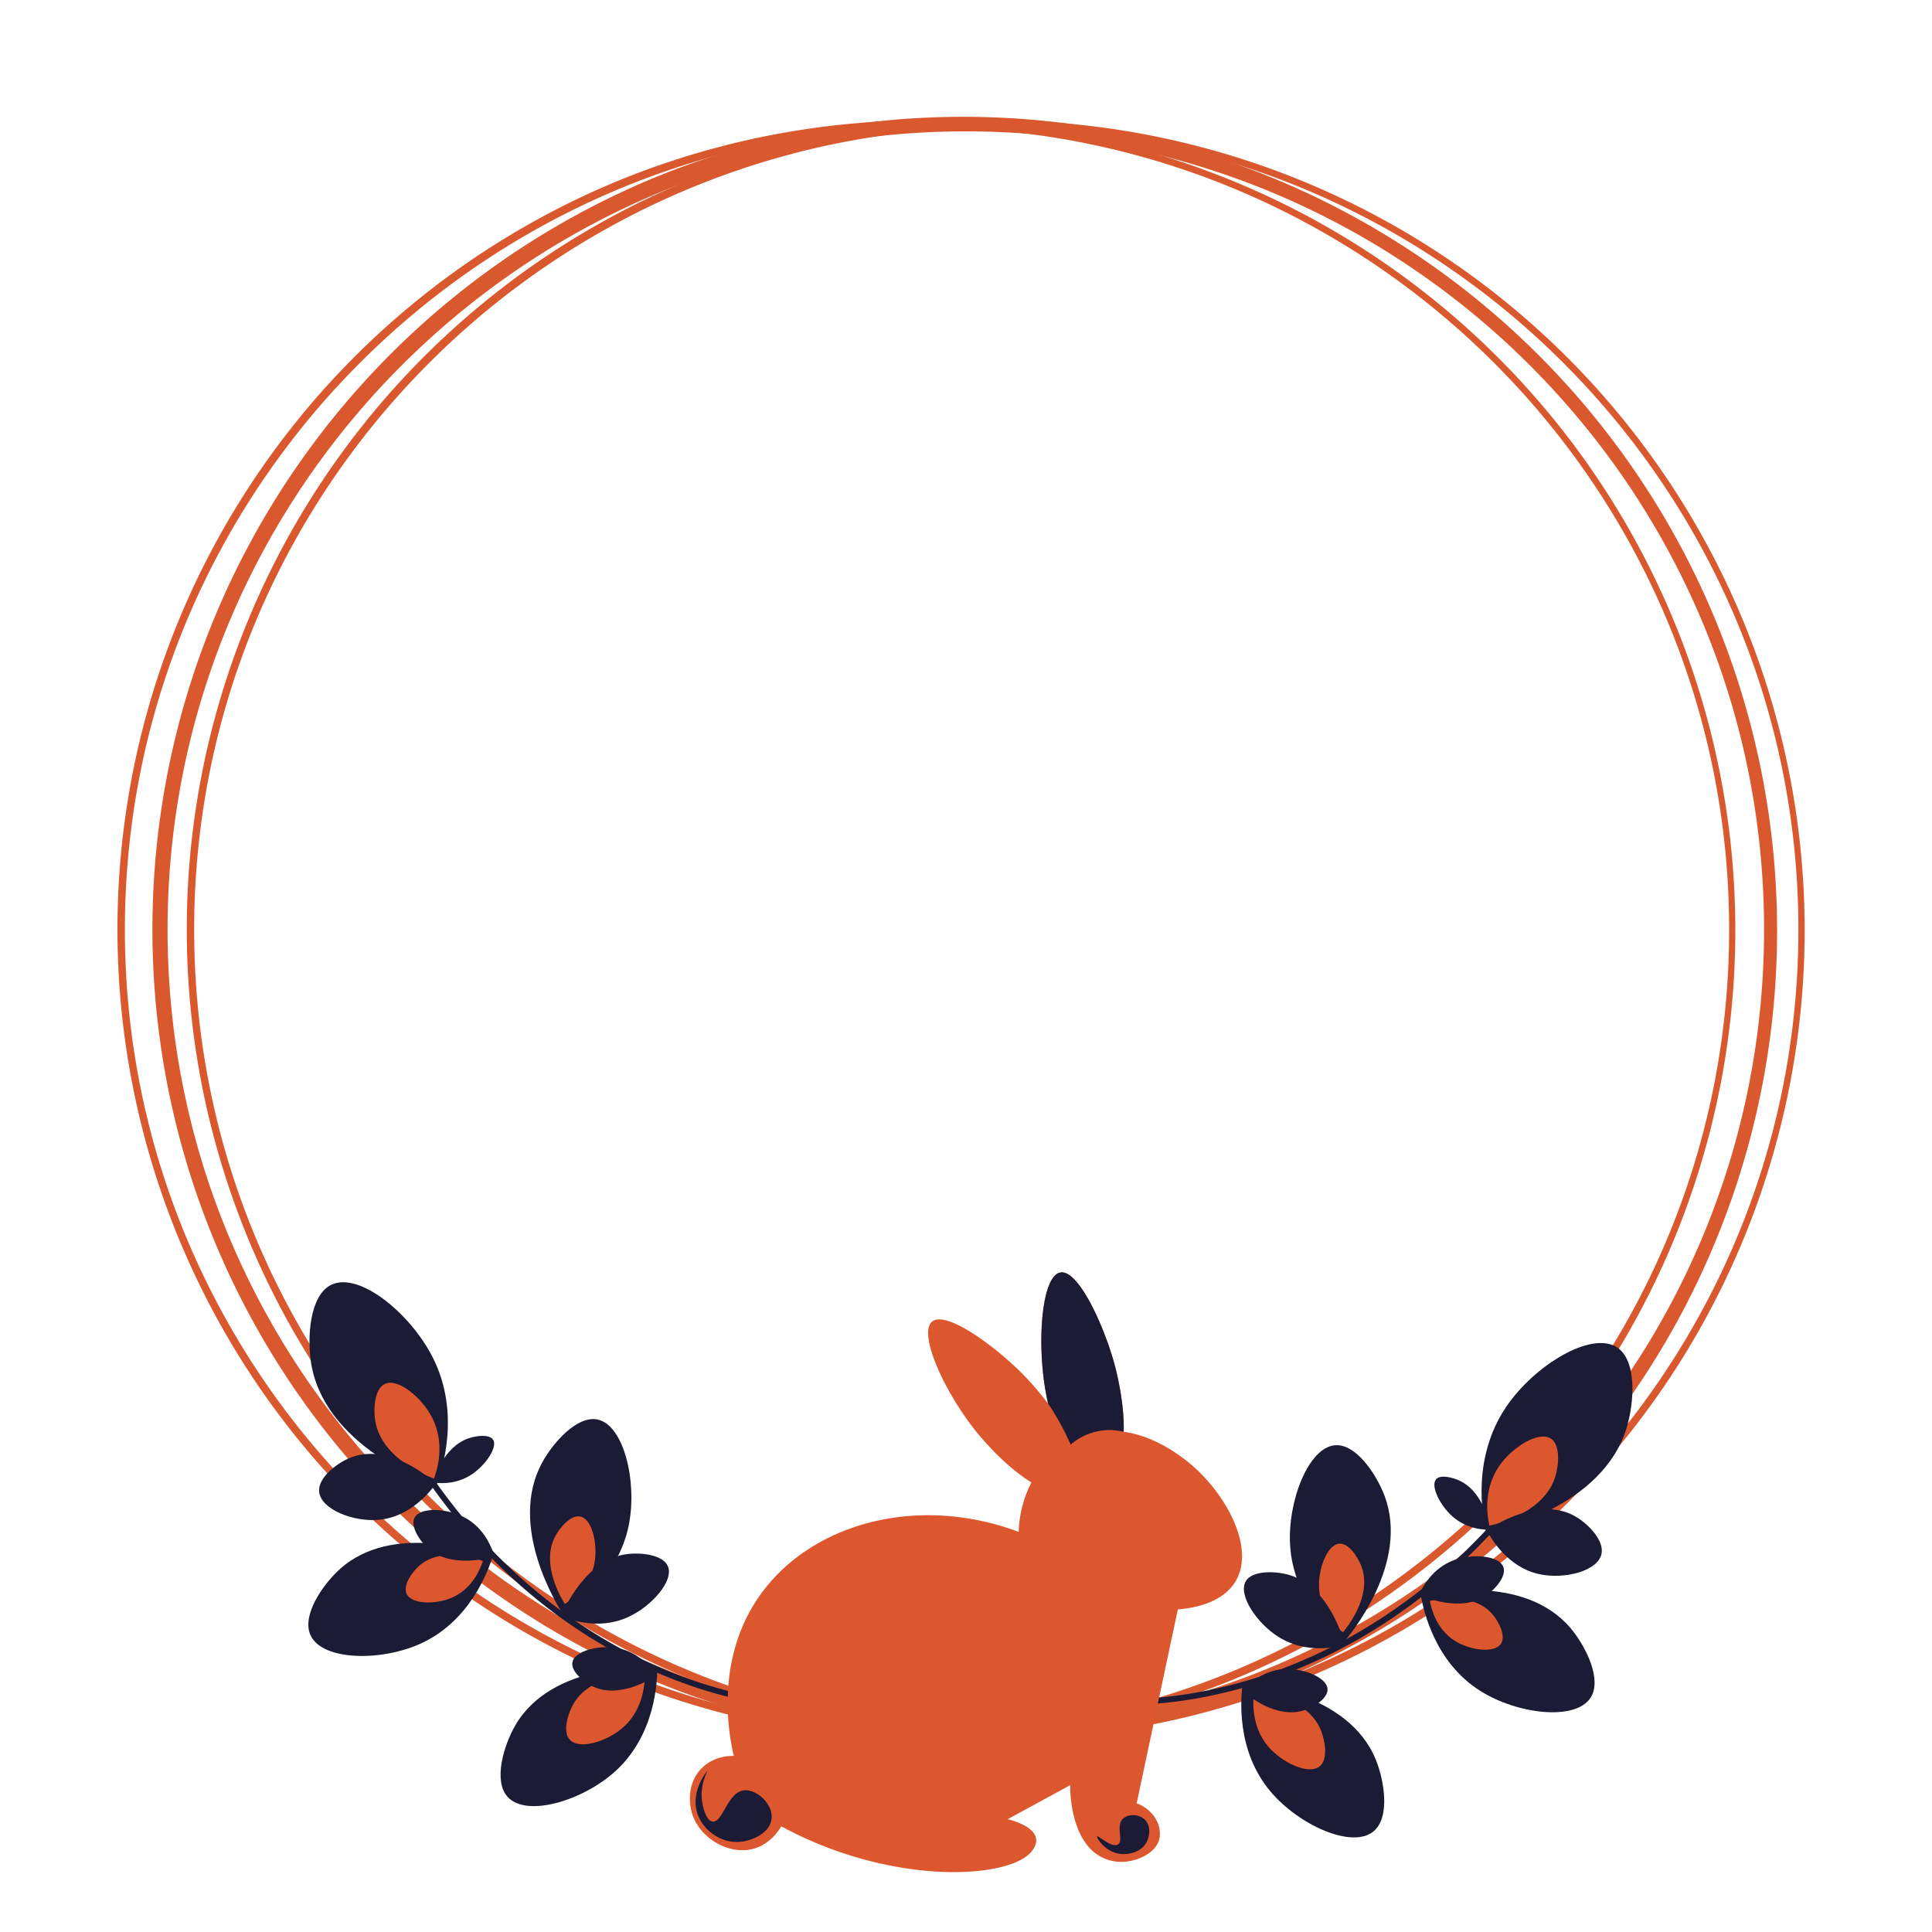 <svg xmlns="http://www.w3.org/2000/svg" viewBox="0 0 2000 2000" width="300" height="300" fill="none"><defs><style>.clse3-1{fill:#da582e}.clse3-2{fill:#1b1b36}.clse3-3{fill:#dd572e}</style></defs><path class="clse3-1" d="M999.81 1804.68A842.56 842.56 0 0 1 671.93 186.2a842.56 842.56 0 0 1 655.76 1552.28 837 837 0 0 1-327.88 66.2m0-1668.68c-455.65 0-826.34 370.7-826.34 826.34s370.69 826.34 826.34 826.34 826.34-370.68 826.34-826.34S1455.45 136 999.81 136"/><path class="clse3-1" d="M959.62 1800.68A838.56 838.56 0 0 1 633.3 189.88a838.56 838.56 0 0 1 652.64 1544.92 833.2 833.2 0 0 1-326.32 65.88m0-1668.68c-457.85 0-830.34 372.49-830.34 830.34s372.49 830.34 830.34 830.34S1790 1420.19 1790 962.34 1417.47 132 959.62 132"/><path class="clse3-1" d="M1031.38 1800.68a838.56 838.56 0 0 1-326.32-1610.8A838.56 838.56 0 0 1 1357.7 1734.8a833.2 833.2 0 0 1-326.32 65.88m0-1668.68C573.53 132 201 504.49 201 962.34s372.49 830.34 830.34 830.34 830.34-372.49 830.34-830.34S1489.23 132 1031.38 132"/><path class="clse3-2" d="M1684 1477.73c-24.74 82.39-133.77 106.57-145.55 109-3.65-16.09-15.4-76.92 20.7-130.3 29.1-43 88-79 114.72-61.69 20.97 13.62 17.89 57.18 10.13 82.99m-250.86 70.36c26.68 70.11-35.86 144.77-42.71 152.72-11.07-9.19-51.51-45-54.92-101.1-2.75-45.22 18.83-101.4 46.55-103.61 21.72-1.74 42.72 30.02 51.08 51.99"/><path class="clse3-3" d="M1409.27 1621.31c12 31.43-16.07 64.89-19.14 68.46-5-4.12-23.09-20.17-24.62-45.32-1.23-20.27 8.44-45.45 20.86-46.45 9.74-.77 19.16 13.46 22.9 23.31"/><path class="clse3-2" d="M1332.44 1629.79c43.25 11 58.19 67 59.72 73-8.26 2.24-39.53 9.67-68-7.86-23-14.13-42.91-43.85-34.51-58.1 6.6-11.12 29.24-10.48 42.79-7.04m179.5-96.5c24.69 12.28 30.23 46.52 30.78 50.21-5 .15-23.69.12-39.35-13.88-12.62-11.28-22.61-31.11-16.87-38.15 4.5-5.47 17.71-2.03 25.44 1.82m114.28 152.61c-48.36-57.93-144.93-36.43-155.31-34 2.58 14.52 14 68.65 61.56 98.59 38.35 24.14 98.39 31.28 114.08 7 12.29-19.03-5.19-53.44-20.33-71.59"/><path class="clse3-3" d="M1545.31 1671.46c-20.27-24.29-60.77-15.27-65.12-14.24 1.08 6.09 5.86 28.79 25.81 41.34 16.09 10.13 41.26 13.12 47.84 2.93 5.16-7.99-2.17-22.41-8.53-30.03"/><path class="clse3-2" d="M1424.17 1821.48c-28.49-69.88-127-78.7-137.67-79.5-2 14.62-7.51 69.65 28.74 112.62 29.22 34.64 84.26 59.66 106.58 41.26 17.49-14.41 11.28-52.49 2.35-74.38m115.94-170.94c-27 20.11-66.85 2.29-71.12.31 2.61-5.9 13.1-27.74 36.88-36.09 19.17-6.73 46.05-4.31 50.4 7.37 3.42 9.16-7.71 22.12-16.16 28.41"/><path class="clse3-3" d="M1367.35 1791.07c-14.31-35.09-63.81-39.52-69.16-39.93-1 7.34-3.77 35 14.44 56.57 14.68 17.4 42.32 30 53.54 20.73 8.83-7.24 5.66-26.37 1.18-37.37"/><path class="clse3-2" d="M1170.73 1764.71c-5.36 0-8.29-.18-8.42-.19a3 3 0 0 1 .4-6c.52 0 53.57 3.17 127.8-18.65 68.47-20.12 169.5-66.21 262-171.53a3 3 0 0 1 4.51 4c-41.28 47-87.69 86.38-138 117a533 533 0 0 1-127.1 56.42c-57.92 16.96-103.2 18.95-121.19 18.95"/><path class="clse3-3" d="M1610.18 1528.17c-11.62 38.7-62.83 50.06-68.37 51.21-1.71-7.55-7.23-36.13 9.73-61.2 13.67-20.22 41.32-37.13 53.88-29 9.85 6.41 8.4 26.87 4.76 38.99"/><path class="clse3-2" d="M1632.58 1570.84c-38.26-23.86-88.12 9.75-93.45 13.46 4.25 8 21.11 37.63 53.52 45.08 26.12 6 61.09-2.75 65.16-20.53 3.19-13.94-13.24-30.54-25.23-38.01M1351.59 1770c-30.27 10.94-61.85-16.43-65.22-19.42 4-4.68 19.68-21.78 43.77-22.84 19.42-.85 43.37 8.8 44.12 20.71.59 9.36-13.18 18.15-22.67 21.55M322 1410.74c13.44 85 118.23 123.58 129.58 127.59 5.77-15.45 25.59-74.15-3-131.9-23.06-46.56-76.55-90.15-105.39-76.55-22.56 10.66-25.36 54.24-21.19 80.86m239.18 103.43c-35.86 65.89 16.07 148.28 21.79 157.08 12.2-7.62 57.1-37.67 68-92.8 8.8-44.44-5-103-32.19-108.93-21.28-4.64-46.37 24.01-57.6 44.65"/><path class="clse3-3" d="M575 1589.93c-16.08 29.54 7.2 66.47 9.77 70.42 5.47-3.42 25.59-16.89 30.48-41.6 4-19.92-2.25-46.18-14.43-48.83-9.55-2.08-20.82 10.76-25.82 20.01"/><path class="clse3-2" d="M650 1608.67c-44.33 5.09-66.66 58.55-69 64.34 7.88 3.34 37.87 14.9 68.43 1.36 24.64-10.92 48.42-37.69 42-52.94-5.03-11.94-27.56-14.35-41.43-12.76m-164.92-119.75c-26.11 8.85-36.21 42-37.25 45.61 4.9.82 23.46 3.31 40.86-8.46 14-9.48 26.58-27.79 21.85-35.53-3.71-6.07-17.28-4.39-25.46-1.62m-133.75 135.87c55.7-50.91 148.51-16.63 158.46-12.79-4.51 14-23.08 66.14-74.25 89.42-41.25 18.77-101.7 17.77-114-8.42-9.6-20.52 12.34-52.26 29.79-68.21"/><path class="clse3-3" d="M433.44 1621.35c23.36-21.35 62.27-7 66.45-5.36-1.89 5.89-9.68 27.74-31.14 37.5-17.3 7.87-42.64 7.45-47.79-3.53-4.04-8.61 5.16-21.96 12.48-28.61"/><path class="clse3-2" d="M533.32 1786.28c37.62-65.41 136.46-60.9 147.11-60.27 0 14.75-1.93 70-43.62 107.74-33.61 30.4-91.51 47.79-111.16 26.56-15.39-16.63-4.12-53.53 7.67-74.03m-91.92-184.96c24 23.55 65.94 11.25 70.44 9.86-1.79-6.2-9.25-29.25-31.69-40.72-18.1-9.24-45.06-10.46-50.94.53-4.61 8.62 4.67 22.95 12.19 30.33"/><path class="clse3-3" d="M593.71 1763.8c18.9-32.86 68.55-30.6 73.9-30.28 0 7.41-1 35.18-21.91 54.12-16.88 15.27-46 24-55.84 13.34-7.73-8.35-2.07-26.89 3.85-37.18"/><path class="clse3-2" d="M800.67 1765.05h-.21c-.54 0-54.38-4.08-125.92-36a533.3 533.3 0 0 1-118.36-73c-45.69-37.09-86.39-82.33-121-134.47a3 3 0 1 1 5-3.31c77.46 116.78 171.38 176 236.52 205.18 70.62 31.59 123.62 35.61 124.14 35.64a3 3 0 0 1-.2 6Z"/><path class="clse3-3" d="M388.42 1470.64c6.31 39.91 55.53 58 60.86 59.94 2.71-7.26 12-34.83-1.41-62-10.83-21.87-35.95-42.34-49.5-35.95-10.62 5.04-11.93 25.51-9.95 38.01"/><path class="clse3-2" d="M360.49 1509.91c41.12-18.5 86 21.51 90.8 25.9-5.3 7.39-26 34.45-59.1 37.48-26.7 2.44-60.17-10.93-61.81-29.1-1.29-14.19 17.22-28.48 30.11-34.28m251.67 235.15c28.52 14.91 63.5-8 67.23-10.48-3.35-5.18-16.57-24.23-40.3-28.51-19.13-3.46-44.16 2.89-46.5 14.59-1.84 9.17 10.63 19.73 19.57 24.4"/><path class="clse3-3" d="M1278.29 1638.21c-14.17 22.07-44.55 26.7-59 27.86q-21.32 100.37-42.61 200.74c16.24 5.89 25.85 21.21 23.76 35.23-2.42 16.23-23.88 25.49-40.15 25.4a45.9 45.9 0 0 1-20.88-5.43c-31.8-17.26-31.63-69.87-31.56-74l-64.73 35.23c2.72.64 27.79 6.76 29.5 20.49.76 6.11-3.43 11.28-4.92 13.11-14.67 18-70 28.15-140.11 15.57a399.3 399.3 0 0 1-118.8-41.79c-3.1 5.15-11.92 18.2-27.87 22.94-26 7.72-57-10.7-64.72-36.87-.65-2.17-7.78-27.89 9.83-45.89 12.86-13.15 30.11-13.18 33.59-13.11-4.06-17.07-20.94-96.07 25.4-163.87 52.23-76.42 163.63-107.68 269.57-68a118.74 118.74 0 0 1 13.16-51.26c-19.81-11.82-41.48-33.55-55.07-50-33.93-41-62.86-103.79-47.79-116.38 14.62-12.22 66.47 26.27 95.12 55.62 1.69 1.73 6.25 6.45 12 13.16a313 313 0 0 1 13 16.16c-.86-3.8-1.62-7.43-2.26-10.84-9.74-52.33-4.51-121.25 14.78-125 18.71-3.57 45.34 55.27 56.12 94.84 1.65 6.08 10.45 39.48 9.57 70.06 2.71.38 5.36.86 8 1.43 26.6 5.85 47.2 21.17 54.65 26.73 39.83 29.72 75.96 91.2 52.42 127.87"/><path class="clse3-2" d="M1085 1453.12c-.34-1.48-.76-3.37-1.21-5.57 0 0-.56-2.64-1-5.27-9.74-52.33-4.51-121.25 14.78-125 18.71-3.57 45.34 55.27 56.12 94.84 1.65 6.08 10.45 39.48 9.57 70.06a61.6 61.6 0 0 0-24.46-1 62.3 62.3 0 0 0-30.47 14.31 262 262 0 0 0-19.6-36.83c-1.25-1.86-2.47-3.72-3.73-5.54m-286.22 429.09c-1.25 15.72-20.8 23.52-33.24 24.49-19.31 1.51-38.13-12.14-43.73-29.73-7.23-22.71 10.17-43.86 10.5-43.73s-8.58 15-5.25 33.23c.39 2.12 3.31 18.13 10.5 19.24 10.41 1.62 15.51-30.23 32.36-32.36 12.42-1.57 30.08 13.18 28.86 28.86m385.68.88c7.26 6.28 5.76 17.38 2.63 23.61-5.4 10.75-19.11 13.92-28.86 12.25-14.8-2.54-23.45-16.74-22.47-17.93s15.32 12.37 21.59 8.31c6-3.86-2.51-19 5-26.49 5-4.92 15.71-5.3 22.11.25"/></svg>